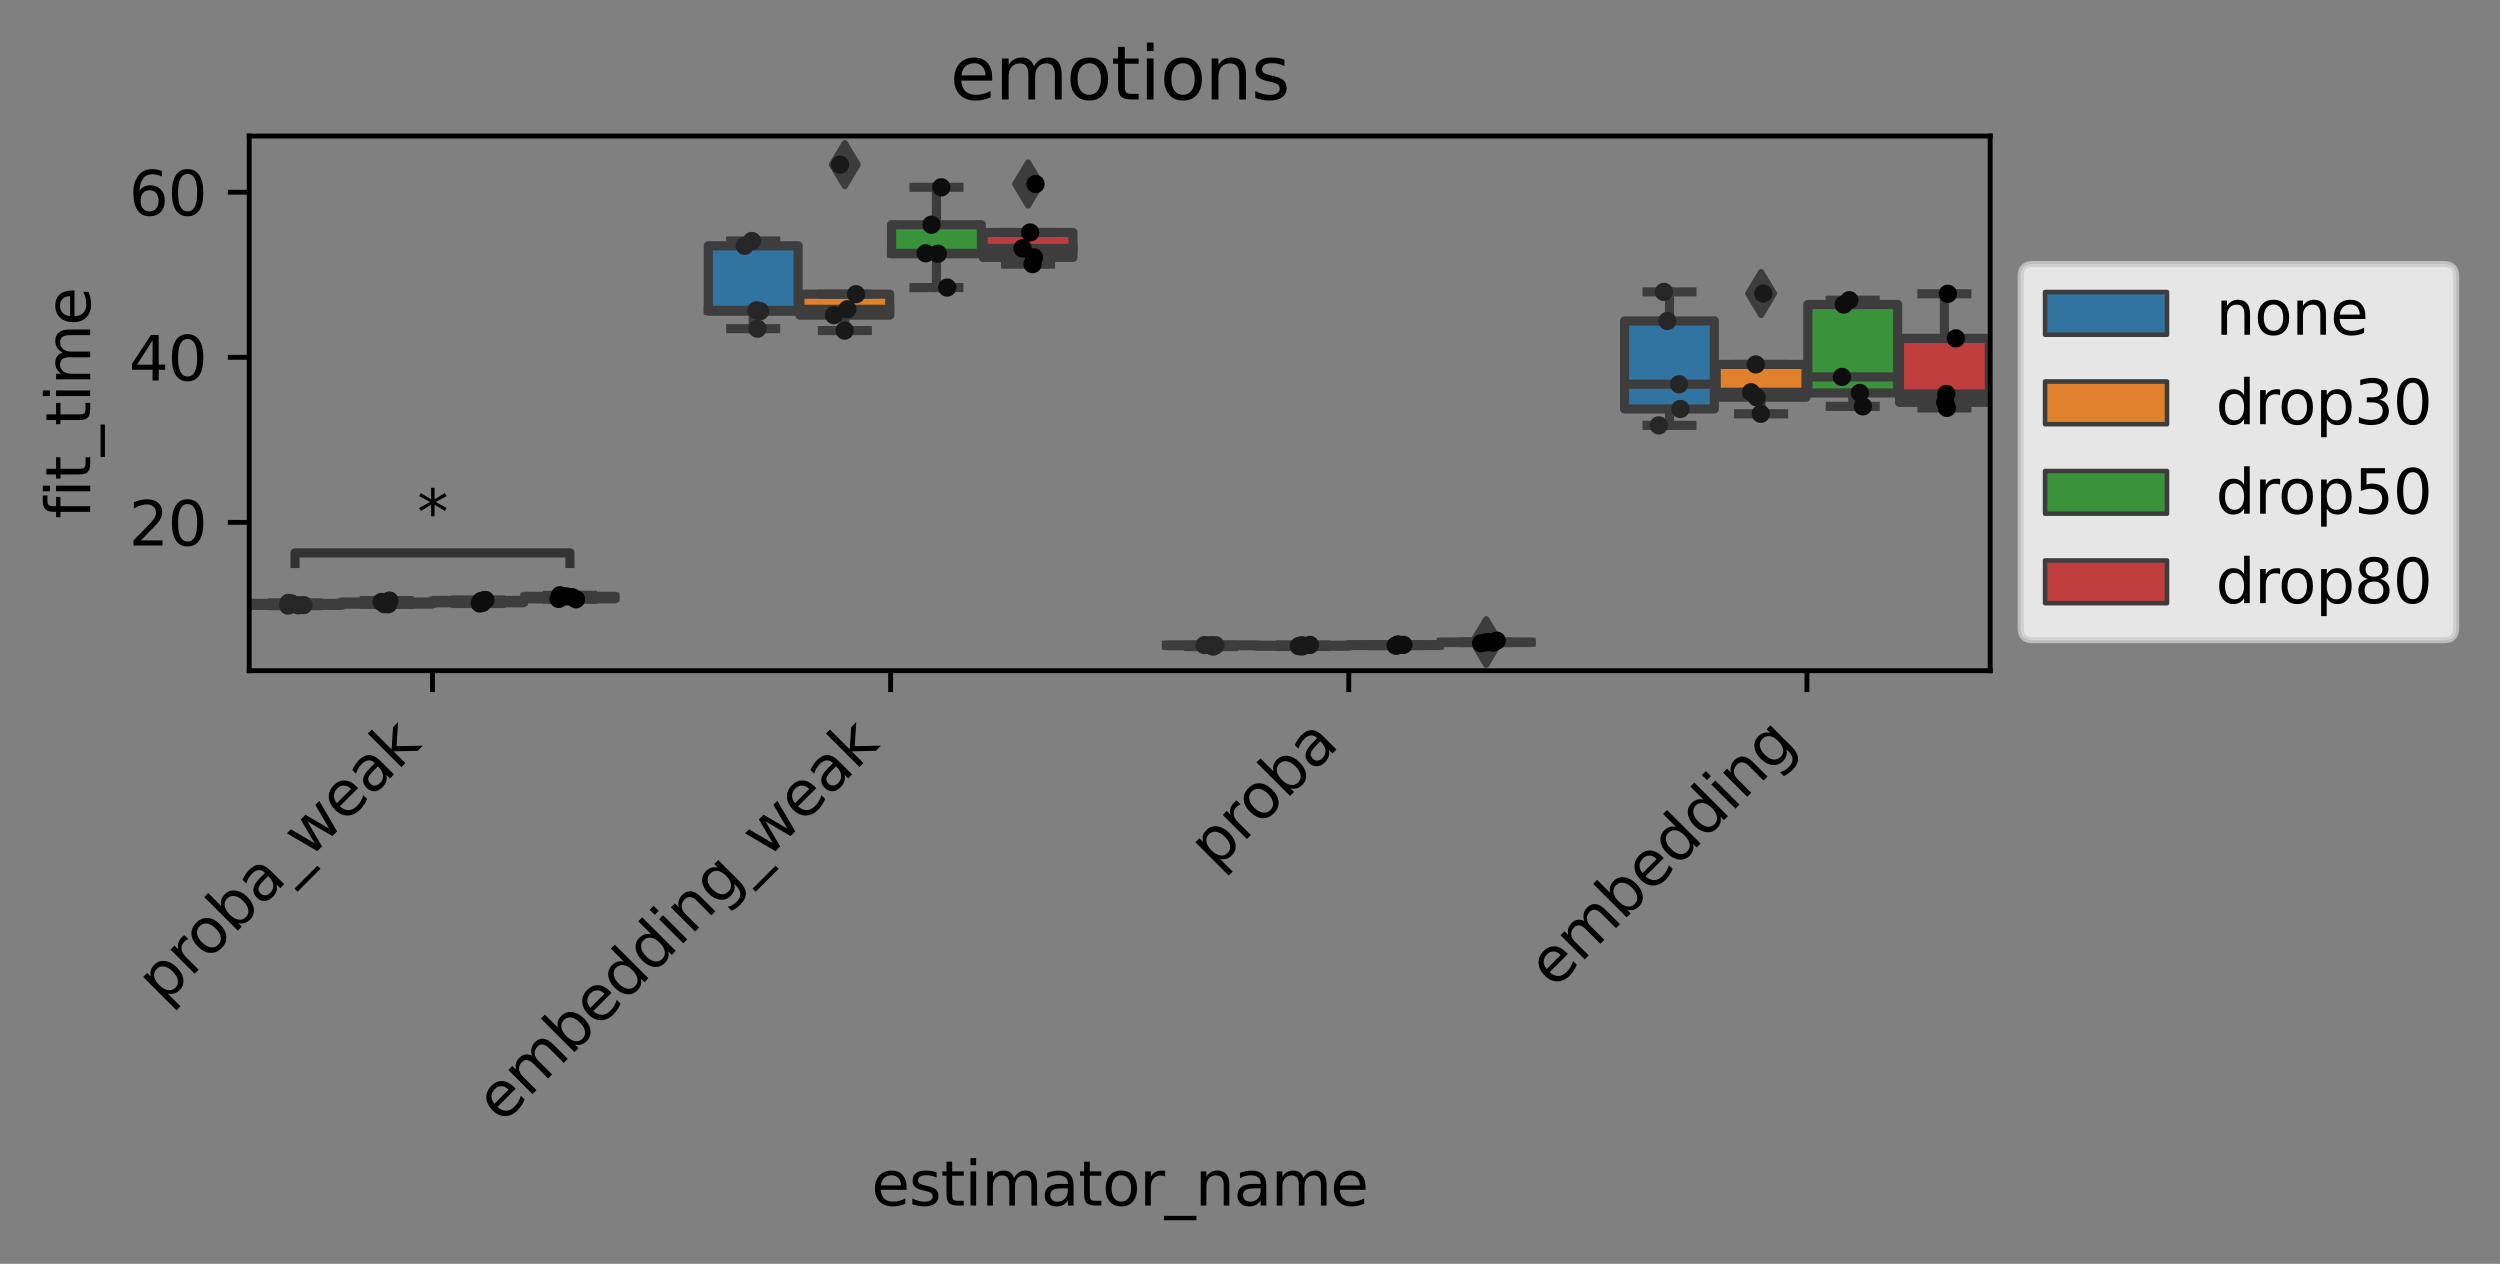 <?xml version="1.0" encoding="utf-8" standalone="no"?>
<!DOCTYPE svg PUBLIC "-//W3C//DTD SVG 1.1//EN"
  "http://www.w3.org/Graphics/SVG/1.1/DTD/svg11.dtd">
<svg xmlns:xlink="http://www.w3.org/1999/xlink" width="410.087pt" height="207.303pt" viewBox="0 0 410.087 207.303" xmlns="http://www.w3.org/2000/svg" version="1.1">
 <rect x="0" y="0" width="410.087" height="207.303" fill="#808080" stroke="none"/>
 <defs>
  <style type="text/css">*{stroke-linejoin: round; stroke-linecap: butt}</style>
 </defs>
 <g id="figure_1">
  <g id="patch_1">
   <path d="M 0 207.303 
L 410.087 207.303 
L 410.087 0 
L 0 0 
L 0 207.303 
z
" style="fill: none"/>
  </g>
  <g id="axes_1">
   <g id="patch_2">
    <path d="M 40.881 110.018 
L 326.46 110.018 
L 326.46 22.318 
L 40.881 22.318 
L 40.881 110.018 
z
" style="fill: none"/>
   </g>
   <g id="patch_3">
    <path d="M 41.032 99.288 
L 55.761 99.288 
L 55.761 98.978 
L 41.032 98.978 
L 41.032 99.288 
z
" clip-path="url(#p6594fee4d3)" style="fill: #3274a1; stroke: #3d3d3d; stroke-width: 1.5; stroke-linejoin: miter"/>
   </g>
   <g id="patch_4">
    <path d="M 56.062 99.106 
L 70.792 99.106 
L 70.792 98.742 
L 56.062 98.742 
L 56.062 99.106 
z
" clip-path="url(#p6594fee4d3)" style="fill: #e1812c; stroke: #3d3d3d; stroke-width: 1.5; stroke-linejoin: miter"/>
   </g>
   <g id="patch_5">
    <path d="M 71.092 98.885 
L 85.822 98.885 
L 85.822 98.498 
L 71.092 98.498 
L 71.092 98.885 
z
" clip-path="url(#p6594fee4d3)" style="fill: #3a923a; stroke: #3d3d3d; stroke-width: 1.5; stroke-linejoin: miter"/>
   </g>
   <g id="patch_6">
    <path d="M 86.123 98.241 
L 100.853 98.241 
L 100.853 97.82 
L 86.123 97.82 
L 86.123 98.241 
z
" clip-path="url(#p6594fee4d3)" style="fill: #c03d3e; stroke: #3d3d3d; stroke-width: 1.5; stroke-linejoin: miter"/>
   </g>
   <g id="patch_7">
    <path d="M 116.184 51.048 
L 130.914 51.048 
L 130.914 40.317 
L 116.184 40.317 
L 116.184 51.048 
z
" clip-path="url(#p6594fee4d3)" style="fill: #3274a1; stroke: #3d3d3d; stroke-width: 1.5; stroke-linejoin: miter"/>
   </g>
   <g id="patch_8">
    <path d="M 131.214 51.699 
L 145.944 51.699 
L 145.944 48.257 
L 131.214 48.257 
L 131.214 51.699 
z
" clip-path="url(#p6594fee4d3)" style="fill: #e1812c; stroke: #3d3d3d; stroke-width: 1.5; stroke-linejoin: miter"/>
   </g>
   <g id="patch_9">
    <path d="M 146.245 41.621 
L 160.975 41.621 
L 160.975 36.859 
L 146.245 36.859 
L 146.245 41.621 
z
" clip-path="url(#p6594fee4d3)" style="fill: #3a923a; stroke: #3d3d3d; stroke-width: 1.5; stroke-linejoin: miter"/>
   </g>
   <g id="patch_10">
    <path d="M 161.275 42.223 
L 176.005 42.223 
L 176.005 38.138 
L 161.275 38.138 
L 161.275 42.223 
z
" clip-path="url(#p6594fee4d3)" style="fill: #c03d3e; stroke: #3d3d3d; stroke-width: 1.5; stroke-linejoin: miter"/>
   </g>
   <g id="patch_11">
    <path d="M 191.336 105.921 
L 206.066 105.921 
L 206.066 105.824 
L 191.336 105.824 
L 191.336 105.921 
z
" clip-path="url(#p6594fee4d3)" style="fill: #3274a1; stroke: #3d3d3d; stroke-width: 1.5; stroke-linejoin: miter"/>
   </g>
   <g id="patch_12">
    <path d="M 206.367 105.987 
L 221.096 105.987 
L 221.096 105.843 
L 206.367 105.843 
L 206.367 105.987 
z
" clip-path="url(#p6594fee4d3)" style="fill: #e1812c; stroke: #3d3d3d; stroke-width: 1.5; stroke-linejoin: miter"/>
   </g>
   <g id="patch_13">
    <path d="M 221.397 105.893 
L 236.127 105.893 
L 236.127 105.755 
L 221.397 105.755 
L 221.397 105.893 
z
" clip-path="url(#p6594fee4d3)" style="fill: #3a923a; stroke: #3d3d3d; stroke-width: 1.5; stroke-linejoin: miter"/>
   </g>
   <g id="patch_14">
    <path d="M 236.428 105.402 
L 251.157 105.402 
L 251.157 105.337 
L 236.428 105.337 
L 236.428 105.402 
z
" clip-path="url(#p6594fee4d3)" style="fill: #c03d3e; stroke: #3d3d3d; stroke-width: 1.5; stroke-linejoin: miter"/>
   </g>
   <g id="patch_15">
    <path d="M 266.488 67.084 
L 281.218 67.084 
L 281.218 52.645 
L 266.488 52.645 
L 266.488 67.084 
z
" clip-path="url(#p6594fee4d3)" style="fill: #3274a1; stroke: #3d3d3d; stroke-width: 1.5; stroke-linejoin: miter"/>
   </g>
   <g id="patch_16">
    <path d="M 281.519 65.162 
L 296.249 65.162 
L 296.249 59.783 
L 281.519 59.783 
L 281.519 65.162 
z
" clip-path="url(#p6594fee4d3)" style="fill: #e1812c; stroke: #3d3d3d; stroke-width: 1.5; stroke-linejoin: miter"/>
   </g>
   <g id="patch_17">
    <path d="M 296.549 64.459 
L 311.279 64.459 
L 311.279 49.954 
L 296.549 49.954 
L 296.549 64.459 
z
" clip-path="url(#p6594fee4d3)" style="fill: #3a923a; stroke: #3d3d3d; stroke-width: 1.5; stroke-linejoin: miter"/>
   </g>
   <g id="patch_18">
    <path d="M 311.58 66.007 
L 326.31 66.007 
L 326.31 55.5 
L 311.58 55.5 
L 311.58 66.007 
z
" clip-path="url(#p6594fee4d3)" style="fill: #c03d3e; stroke: #3d3d3d; stroke-width: 1.5; stroke-linejoin: miter"/>
   </g>
   <g id="patch_19">
    <path d="M 70.942 112.769 
L 70.942 112.769 
L 70.942 112.769 
L 70.942 112.769 
z
" clip-path="url(#p6594fee4d3)" style="fill: #3274a1; stroke: #3d3d3d; stroke-width: 0.75; stroke-linejoin: miter"/>
   </g>
   <g id="patch_20">
    <path d="M 70.942 112.769 
L 70.942 112.769 
L 70.942 112.769 
L 70.942 112.769 
z
" clip-path="url(#p6594fee4d3)" style="fill: #e1812c; stroke: #3d3d3d; stroke-width: 0.75; stroke-linejoin: miter"/>
   </g>
   <g id="patch_21">
    <path d="M 70.942 112.769 
L 70.942 112.769 
L 70.942 112.769 
L 70.942 112.769 
z
" clip-path="url(#p6594fee4d3)" style="fill: #3a923a; stroke: #3d3d3d; stroke-width: 0.75; stroke-linejoin: miter"/>
   </g>
   <g id="patch_22">
    <path d="M 70.942 112.769 
L 70.942 112.769 
L 70.942 112.769 
L 70.942 112.769 
z
" clip-path="url(#p6594fee4d3)" style="fill: #c03d3e; stroke: #3d3d3d; stroke-width: 0.75; stroke-linejoin: miter"/>
   </g>
   <g id="matplotlib.axis_1">
    <g id="xtick_1">
     <g id="line2d_1">
      <defs>
       <path id="m557c257db5" d="M 0 0 
L 0 3.5 
" style="stroke: #000000; stroke-width: 0.8"/>
      </defs>
      <g>
       <use xlink:href="#m557c257db5" x="70.942" y="110.018" style="stroke: #000000; stroke-width: 0.8"/>
      </g>
     </g>
     <g id="text_1">
      <!-- proba_weak -->
      <g transform="translate(26.792 164.874) rotate(-45) scale(0.1 -0.1)">
       <defs>
        <path id="DejaVuSans-70" d="M 1159 525 
L 1159 -1331 
L 581 -1331 
L 581 3500 
L 1159 3500 
L 1159 2969 
Q 1341 3281 1617 3432 
Q 1894 3584 2278 3584 
Q 2916 3584 3314 3078 
Q 3713 2572 3713 1747 
Q 3713 922 3314 415 
Q 2916 -91 2278 -91 
Q 1894 -91 1617 61 
Q 1341 213 1159 525 
z
M 3116 1747 
Q 3116 2381 2855 2742 
Q 2594 3103 2138 3103 
Q 1681 3103 1420 2742 
Q 1159 2381 1159 1747 
Q 1159 1113 1420 752 
Q 1681 391 2138 391 
Q 2594 391 2855 752 
Q 3116 1113 3116 1747 
z
" transform="scale(0.016)"/>
        <path id="DejaVuSans-72" d="M 2631 2963 
Q 2534 3019 2420 3045 
Q 2306 3072 2169 3072 
Q 1681 3072 1420 2755 
Q 1159 2438 1159 1844 
L 1159 0 
L 581 0 
L 581 3500 
L 1159 3500 
L 1159 2956 
Q 1341 3275 1631 3429 
Q 1922 3584 2338 3584 
Q 2397 3584 2469 3576 
Q 2541 3569 2628 3553 
L 2631 2963 
z
" transform="scale(0.016)"/>
        <path id="DejaVuSans-6f" d="M 1959 3097 
Q 1497 3097 1228 2736 
Q 959 2375 959 1747 
Q 959 1119 1226 758 
Q 1494 397 1959 397 
Q 2419 397 2687 759 
Q 2956 1122 2956 1747 
Q 2956 2369 2687 2733 
Q 2419 3097 1959 3097 
z
M 1959 3584 
Q 2709 3584 3137 3096 
Q 3566 2609 3566 1747 
Q 3566 888 3137 398 
Q 2709 -91 1959 -91 
Q 1206 -91 779 398 
Q 353 888 353 1747 
Q 353 2609 779 3096 
Q 1206 3584 1959 3584 
z
" transform="scale(0.016)"/>
        <path id="DejaVuSans-62" d="M 3116 1747 
Q 3116 2381 2855 2742 
Q 2594 3103 2138 3103 
Q 1681 3103 1420 2742 
Q 1159 2381 1159 1747 
Q 1159 1113 1420 752 
Q 1681 391 2138 391 
Q 2594 391 2855 752 
Q 3116 1113 3116 1747 
z
M 1159 2969 
Q 1341 3281 1617 3432 
Q 1894 3584 2278 3584 
Q 2916 3584 3314 3078 
Q 3713 2572 3713 1747 
Q 3713 922 3314 415 
Q 2916 -91 2278 -91 
Q 1894 -91 1617 61 
Q 1341 213 1159 525 
L 1159 0 
L 581 0 
L 581 4863 
L 1159 4863 
L 1159 2969 
z
" transform="scale(0.016)"/>
        <path id="DejaVuSans-61" d="M 2194 1759 
Q 1497 1759 1228 1600 
Q 959 1441 959 1056 
Q 959 750 1161 570 
Q 1363 391 1709 391 
Q 2188 391 2477 730 
Q 2766 1069 2766 1631 
L 2766 1759 
L 2194 1759 
z
M 3341 1997 
L 3341 0 
L 2766 0 
L 2766 531 
Q 2569 213 2275 61 
Q 1981 -91 1556 -91 
Q 1019 -91 701 211 
Q 384 513 384 1019 
Q 384 1609 779 1909 
Q 1175 2209 1959 2209 
L 2766 2209 
L 2766 2266 
Q 2766 2663 2505 2880 
Q 2244 3097 1772 3097 
Q 1472 3097 1187 3025 
Q 903 2953 641 2809 
L 641 3341 
Q 956 3463 1253 3523 
Q 1550 3584 1831 3584 
Q 2591 3584 2966 3190 
Q 3341 2797 3341 1997 
z
" transform="scale(0.016)"/>
        <path id="DejaVuSans-5f" d="M 3263 -1063 
L 3263 -1509 
L -63 -1509 
L -63 -1063 
L 3263 -1063 
z
" transform="scale(0.016)"/>
        <path id="DejaVuSans-77" d="M 269 3500 
L 844 3500 
L 1563 769 
L 2278 3500 
L 2956 3500 
L 3675 769 
L 4391 3500 
L 4966 3500 
L 4050 0 
L 3372 0 
L 2619 2869 
L 1863 0 
L 1184 0 
L 269 3500 
z
" transform="scale(0.016)"/>
        <path id="DejaVuSans-65" d="M 3597 1894 
L 3597 1613 
L 953 1613 
Q 991 1019 1311 708 
Q 1631 397 2203 397 
Q 2534 397 2845 478 
Q 3156 559 3463 722 
L 3463 178 
Q 3153 47 2828 -22 
Q 2503 -91 2169 -91 
Q 1331 -91 842 396 
Q 353 884 353 1716 
Q 353 2575 817 3079 
Q 1281 3584 2069 3584 
Q 2775 3584 3186 3129 
Q 3597 2675 3597 1894 
z
M 3022 2063 
Q 3016 2534 2758 2815 
Q 2500 3097 2075 3097 
Q 1594 3097 1305 2825 
Q 1016 2553 972 2059 
L 3022 2063 
z
" transform="scale(0.016)"/>
        <path id="DejaVuSans-6b" d="M 581 4863 
L 1159 4863 
L 1159 1991 
L 2875 3500 
L 3609 3500 
L 1753 1863 
L 3688 0 
L 2938 0 
L 1159 1709 
L 1159 0 
L 581 0 
L 581 4863 
z
" transform="scale(0.016)"/>
       </defs>
       <use xlink:href="#DejaVuSans-70"/>
       <use xlink:href="#DejaVuSans-72" x="63.477"/>
       <use xlink:href="#DejaVuSans-6f" x="102.34"/>
       <use xlink:href="#DejaVuSans-62" x="163.521"/>
       <use xlink:href="#DejaVuSans-61" x="226.998"/>
       <use xlink:href="#DejaVuSans-5f" x="288.277"/>
       <use xlink:href="#DejaVuSans-77" x="338.277"/>
       <use xlink:href="#DejaVuSans-65" x="420.064"/>
       <use xlink:href="#DejaVuSans-61" x="481.588"/>
       <use xlink:href="#DejaVuSans-6b" x="542.867"/>
      </g>
     </g>
    </g>
    <g id="xtick_2">
     <g id="line2d_2">
      <g>
       <use xlink:href="#m557c257db5" x="146.094" y="110.018" style="stroke: #000000; stroke-width: 0.8"/>
      </g>
     </g>
     <g id="text_2">
      <!-- embedding_weak -->
      <g transform="translate(82.339 184.479) rotate(-45) scale(0.1 -0.1)">
       <defs>
        <path id="DejaVuSans-6d" d="M 3328 2828 
Q 3544 3216 3844 3400 
Q 4144 3584 4550 3584 
Q 5097 3584 5394 3201 
Q 5691 2819 5691 2113 
L 5691 0 
L 5113 0 
L 5113 2094 
Q 5113 2597 4934 2840 
Q 4756 3084 4391 3084 
Q 3944 3084 3684 2787 
Q 3425 2491 3425 1978 
L 3425 0 
L 2847 0 
L 2847 2094 
Q 2847 2600 2669 2842 
Q 2491 3084 2119 3084 
Q 1678 3084 1418 2786 
Q 1159 2488 1159 1978 
L 1159 0 
L 581 0 
L 581 3500 
L 1159 3500 
L 1159 2956 
Q 1356 3278 1631 3431 
Q 1906 3584 2284 3584 
Q 2666 3584 2933 3390 
Q 3200 3197 3328 2828 
z
" transform="scale(0.016)"/>
        <path id="DejaVuSans-64" d="M 2906 2969 
L 2906 4863 
L 3481 4863 
L 3481 0 
L 2906 0 
L 2906 525 
Q 2725 213 2448 61 
Q 2172 -91 1784 -91 
Q 1150 -91 751 415 
Q 353 922 353 1747 
Q 353 2572 751 3078 
Q 1150 3584 1784 3584 
Q 2172 3584 2448 3432 
Q 2725 3281 2906 2969 
z
M 947 1747 
Q 947 1113 1208 752 
Q 1469 391 1925 391 
Q 2381 391 2643 752 
Q 2906 1113 2906 1747 
Q 2906 2381 2643 2742 
Q 2381 3103 1925 3103 
Q 1469 3103 1208 2742 
Q 947 2381 947 1747 
z
" transform="scale(0.016)"/>
        <path id="DejaVuSans-69" d="M 603 3500 
L 1178 3500 
L 1178 0 
L 603 0 
L 603 3500 
z
M 603 4863 
L 1178 4863 
L 1178 4134 
L 603 4134 
L 603 4863 
z
" transform="scale(0.016)"/>
        <path id="DejaVuSans-6e" d="M 3513 2113 
L 3513 0 
L 2938 0 
L 2938 2094 
Q 2938 2591 2744 2837 
Q 2550 3084 2163 3084 
Q 1697 3084 1428 2787 
Q 1159 2491 1159 1978 
L 1159 0 
L 581 0 
L 581 3500 
L 1159 3500 
L 1159 2956 
Q 1366 3272 1645 3428 
Q 1925 3584 2291 3584 
Q 2894 3584 3203 3211 
Q 3513 2838 3513 2113 
z
" transform="scale(0.016)"/>
        <path id="DejaVuSans-67" d="M 2906 1791 
Q 2906 2416 2648 2759 
Q 2391 3103 1925 3103 
Q 1463 3103 1205 2759 
Q 947 2416 947 1791 
Q 947 1169 1205 825 
Q 1463 481 1925 481 
Q 2391 481 2648 825 
Q 2906 1169 2906 1791 
z
M 3481 434 
Q 3481 -459 3084 -895 
Q 2688 -1331 1869 -1331 
Q 1566 -1331 1297 -1286 
Q 1028 -1241 775 -1147 
L 775 -588 
Q 1028 -725 1275 -790 
Q 1522 -856 1778 -856 
Q 2344 -856 2625 -561 
Q 2906 -266 2906 331 
L 2906 616 
Q 2728 306 2450 153 
Q 2172 0 1784 0 
Q 1141 0 747 490 
Q 353 981 353 1791 
Q 353 2603 747 3093 
Q 1141 3584 1784 3584 
Q 2172 3584 2450 3431 
Q 2728 3278 2906 2969 
L 2906 3500 
L 3481 3500 
L 3481 434 
z
" transform="scale(0.016)"/>
       </defs>
       <use xlink:href="#DejaVuSans-65"/>
       <use xlink:href="#DejaVuSans-6d" x="61.523"/>
       <use xlink:href="#DejaVuSans-62" x="158.936"/>
       <use xlink:href="#DejaVuSans-65" x="222.412"/>
       <use xlink:href="#DejaVuSans-64" x="283.936"/>
       <use xlink:href="#DejaVuSans-64" x="347.412"/>
       <use xlink:href="#DejaVuSans-69" x="410.889"/>
       <use xlink:href="#DejaVuSans-6e" x="438.672"/>
       <use xlink:href="#DejaVuSans-67" x="502.051"/>
       <use xlink:href="#DejaVuSans-5f" x="565.527"/>
       <use xlink:href="#DejaVuSans-77" x="615.527"/>
       <use xlink:href="#DejaVuSans-65" x="697.314"/>
       <use xlink:href="#DejaVuSans-61" x="758.838"/>
       <use xlink:href="#DejaVuSans-6b" x="820.117"/>
      </g>
     </g>
    </g>
    <g id="xtick_3">
     <g id="line2d_3">
      <g>
       <use xlink:href="#m557c257db5" x="221.247" y="110.018" style="stroke: #000000; stroke-width: 0.8"/>
      </g>
     </g>
     <g id="text_3">
      <!-- proba -->
      <g transform="translate(199.391 142.777) rotate(-45) scale(0.1 -0.1)">
       <use xlink:href="#DejaVuSans-70"/>
       <use xlink:href="#DejaVuSans-72" x="63.477"/>
       <use xlink:href="#DejaVuSans-6f" x="102.34"/>
       <use xlink:href="#DejaVuSans-62" x="163.521"/>
       <use xlink:href="#DejaVuSans-61" x="226.998"/>
      </g>
     </g>
    </g>
    <g id="xtick_4">
     <g id="line2d_4">
      <g>
       <use xlink:href="#m557c257db5" x="296.399" y="110.018" style="stroke: #000000; stroke-width: 0.8"/>
      </g>
     </g>
     <g id="text_4">
      <!-- embedding -->
      <g transform="translate(254.937 162.382) rotate(-45) scale(0.1 -0.1)">
       <use xlink:href="#DejaVuSans-65"/>
       <use xlink:href="#DejaVuSans-6d" x="61.523"/>
       <use xlink:href="#DejaVuSans-62" x="158.936"/>
       <use xlink:href="#DejaVuSans-65" x="222.412"/>
       <use xlink:href="#DejaVuSans-64" x="283.936"/>
       <use xlink:href="#DejaVuSans-64" x="347.412"/>
       <use xlink:href="#DejaVuSans-69" x="410.889"/>
       <use xlink:href="#DejaVuSans-6e" x="438.672"/>
       <use xlink:href="#DejaVuSans-67" x="502.051"/>
      </g>
     </g>
    </g>
    <g id="text_5">
     <!-- estimator_name -->
     <g transform="translate(142.951 197.745) scale(0.1 -0.1)">
      <defs>
       <path id="DejaVuSans-73" d="M 2834 3397 
L 2834 2853 
Q 2591 2978 2328 3040 
Q 2066 3103 1784 3103 
Q 1356 3103 1142 2972 
Q 928 2841 928 2578 
Q 928 2378 1081 2264 
Q 1234 2150 1697 2047 
L 1894 2003 
Q 2506 1872 2764 1633 
Q 3022 1394 3022 966 
Q 3022 478 2636 193 
Q 2250 -91 1575 -91 
Q 1294 -91 989 -36 
Q 684 19 347 128 
L 347 722 
Q 666 556 975 473 
Q 1284 391 1588 391 
Q 1994 391 2212 530 
Q 2431 669 2431 922 
Q 2431 1156 2273 1281 
Q 2116 1406 1581 1522 
L 1381 1569 
Q 847 1681 609 1914 
Q 372 2147 372 2553 
Q 372 3047 722 3315 
Q 1072 3584 1716 3584 
Q 2034 3584 2315 3537 
Q 2597 3491 2834 3397 
z
" transform="scale(0.016)"/>
       <path id="DejaVuSans-74" d="M 1172 4494 
L 1172 3500 
L 2356 3500 
L 2356 3053 
L 1172 3053 
L 1172 1153 
Q 1172 725 1289 603 
Q 1406 481 1766 481 
L 2356 481 
L 2356 0 
L 1766 0 
Q 1100 0 847 248 
Q 594 497 594 1153 
L 594 3053 
L 172 3053 
L 172 3500 
L 594 3500 
L 594 4494 
L 1172 4494 
z
" transform="scale(0.016)"/>
      </defs>
      <use xlink:href="#DejaVuSans-65"/>
      <use xlink:href="#DejaVuSans-73" x="61.523"/>
      <use xlink:href="#DejaVuSans-74" x="113.623"/>
      <use xlink:href="#DejaVuSans-69" x="152.832"/>
      <use xlink:href="#DejaVuSans-6d" x="180.615"/>
      <use xlink:href="#DejaVuSans-61" x="278.027"/>
      <use xlink:href="#DejaVuSans-74" x="339.307"/>
      <use xlink:href="#DejaVuSans-6f" x="378.516"/>
      <use xlink:href="#DejaVuSans-72" x="439.697"/>
      <use xlink:href="#DejaVuSans-5f" x="480.811"/>
      <use xlink:href="#DejaVuSans-6e" x="530.811"/>
      <use xlink:href="#DejaVuSans-61" x="594.189"/>
      <use xlink:href="#DejaVuSans-6d" x="655.469"/>
      <use xlink:href="#DejaVuSans-65" x="752.881"/>
     </g>
    </g>
   </g>
   <g id="matplotlib.axis_2">
    <g id="ytick_1">
     <g id="line2d_5">
      <defs>
       <path id="meae18507ad" d="M 0 0 
L -3.5 0 
" style="stroke: #000000; stroke-width: 0.8"/>
      </defs>
      <g>
       <use xlink:href="#meae18507ad" x="40.881" y="85.691" style="stroke: #000000; stroke-width: 0.8"/>
      </g>
     </g>
     <g id="text_6">
      <!-- 20 -->
      <g transform="translate(21.156 89.491) scale(0.1 -0.1)">
       <defs>
        <path id="DejaVuSans-32" d="M 1228 531 
L 3431 531 
L 3431 0 
L 469 0 
L 469 531 
Q 828 903 1448 1529 
Q 2069 2156 2228 2338 
Q 2531 2678 2651 2914 
Q 2772 3150 2772 3378 
Q 2772 3750 2511 3984 
Q 2250 4219 1831 4219 
Q 1534 4219 1204 4116 
Q 875 4013 500 3803 
L 500 4441 
Q 881 4594 1212 4672 
Q 1544 4750 1819 4750 
Q 2544 4750 2975 4387 
Q 3406 4025 3406 3419 
Q 3406 3131 3298 2873 
Q 3191 2616 2906 2266 
Q 2828 2175 2409 1742 
Q 1991 1309 1228 531 
z
" transform="scale(0.016)"/>
        <path id="DejaVuSans-30" d="M 2034 4250 
Q 1547 4250 1301 3770 
Q 1056 3291 1056 2328 
Q 1056 1369 1301 889 
Q 1547 409 2034 409 
Q 2525 409 2770 889 
Q 3016 1369 3016 2328 
Q 3016 3291 2770 3770 
Q 2525 4250 2034 4250 
z
M 2034 4750 
Q 2819 4750 3233 4129 
Q 3647 3509 3647 2328 
Q 3647 1150 3233 529 
Q 2819 -91 2034 -91 
Q 1250 -91 836 529 
Q 422 1150 422 2328 
Q 422 3509 836 4129 
Q 1250 4750 2034 4750 
z
" transform="scale(0.016)"/>
       </defs>
       <use xlink:href="#DejaVuSans-32"/>
       <use xlink:href="#DejaVuSans-30" x="63.623"/>
      </g>
     </g>
    </g>
    <g id="ytick_2">
     <g id="line2d_6">
      <g>
       <use xlink:href="#meae18507ad" x="40.881" y="58.614" style="stroke: #000000; stroke-width: 0.8"/>
      </g>
     </g>
     <g id="text_7">
      <!-- 40 -->
      <g transform="translate(21.156 62.413) scale(0.1 -0.1)">
       <defs>
        <path id="DejaVuSans-34" d="M 2419 4116 
L 825 1625 
L 2419 1625 
L 2419 4116 
z
M 2253 4666 
L 3047 4666 
L 3047 1625 
L 3713 1625 
L 3713 1100 
L 3047 1100 
L 3047 0 
L 2419 0 
L 2419 1100 
L 313 1100 
L 313 1709 
L 2253 4666 
z
" transform="scale(0.016)"/>
       </defs>
       <use xlink:href="#DejaVuSans-34"/>
       <use xlink:href="#DejaVuSans-30" x="63.623"/>
      </g>
     </g>
    </g>
    <g id="ytick_3">
     <g id="line2d_7">
      <g>
       <use xlink:href="#meae18507ad" x="40.881" y="31.536" style="stroke: #000000; stroke-width: 0.8"/>
      </g>
     </g>
     <g id="text_8">
      <!-- 60 -->
      <g transform="translate(21.156 35.335) scale(0.1 -0.1)">
       <defs>
        <path id="DejaVuSans-36" d="M 2113 2584 
Q 1688 2584 1439 2293 
Q 1191 2003 1191 1497 
Q 1191 994 1439 701 
Q 1688 409 2113 409 
Q 2538 409 2786 701 
Q 3034 994 3034 1497 
Q 3034 2003 2786 2293 
Q 2538 2584 2113 2584 
z
M 3366 4563 
L 3366 3988 
Q 3128 4100 2886 4159 
Q 2644 4219 2406 4219 
Q 1781 4219 1451 3797 
Q 1122 3375 1075 2522 
Q 1259 2794 1537 2939 
Q 1816 3084 2150 3084 
Q 2853 3084 3261 2657 
Q 3669 2231 3669 1497 
Q 3669 778 3244 343 
Q 2819 -91 2113 -91 
Q 1303 -91 875 529 
Q 447 1150 447 2328 
Q 447 3434 972 4092 
Q 1497 4750 2381 4750 
Q 2619 4750 2861 4703 
Q 3103 4656 3366 4563 
z
" transform="scale(0.016)"/>
       </defs>
       <use xlink:href="#DejaVuSans-36"/>
       <use xlink:href="#DejaVuSans-30" x="63.623"/>
      </g>
     </g>
    </g>
    <g id="text_9">
     <!-- fit_time -->
     <g transform="translate(14.798 85.074) rotate(-90) scale(0.1 -0.1)">
      <defs>
       <path id="DejaVuSans-66" d="M 2375 4863 
L 2375 4384 
L 1825 4384 
Q 1516 4384 1395 4259 
Q 1275 4134 1275 3809 
L 1275 3500 
L 2222 3500 
L 2222 3053 
L 1275 3053 
L 1275 0 
L 697 0 
L 697 3053 
L 147 3053 
L 147 3500 
L 697 3500 
L 697 3744 
Q 697 4328 969 4595 
Q 1241 4863 1831 4863 
L 2375 4863 
z
" transform="scale(0.016)"/>
      </defs>
      <use xlink:href="#DejaVuSans-66"/>
      <use xlink:href="#DejaVuSans-69" x="35.205"/>
      <use xlink:href="#DejaVuSans-74" x="62.988"/>
      <use xlink:href="#DejaVuSans-5f" x="102.197"/>
      <use xlink:href="#DejaVuSans-74" x="152.197"/>
      <use xlink:href="#DejaVuSans-69" x="191.406"/>
      <use xlink:href="#DejaVuSans-6d" x="219.189"/>
      <use xlink:href="#DejaVuSans-65" x="316.602"/>
     </g>
    </g>
   </g>
   <g id="line2d_8">
    <path d="M 48.396 99.288 
L 48.396 99.341 
" clip-path="url(#p6594fee4d3)" style="fill: none; stroke: #3d3d3d; stroke-width: 1.5; stroke-linecap: square"/>
   </g>
   <g id="line2d_9">
    <path d="M 48.396 98.978 
L 48.396 98.899 
" clip-path="url(#p6594fee4d3)" style="fill: none; stroke: #3d3d3d; stroke-width: 1.5; stroke-linecap: square"/>
   </g>
   <g id="line2d_10">
    <path d="M 44.714 99.341 
L 52.079 99.341 
" clip-path="url(#p6594fee4d3)" style="fill: none; stroke: #3d3d3d; stroke-width: 1.5; stroke-linecap: square"/>
   </g>
   <g id="line2d_11">
    <path d="M 44.714 98.899 
L 52.079 98.899 
" clip-path="url(#p6594fee4d3)" style="fill: none; stroke: #3d3d3d; stroke-width: 1.5; stroke-linecap: square"/>
   </g>
   <g id="line2d_12"/>
   <g id="line2d_13">
    <path d="M 63.427 99.106 
L 63.427 99.13 
" clip-path="url(#p6594fee4d3)" style="fill: none; stroke: #3d3d3d; stroke-width: 1.5; stroke-linecap: square"/>
   </g>
   <g id="line2d_14">
    <path d="M 63.427 98.742 
L 63.427 98.515 
" clip-path="url(#p6594fee4d3)" style="fill: none; stroke: #3d3d3d; stroke-width: 1.5; stroke-linecap: square"/>
   </g>
   <g id="line2d_15">
    <path d="M 59.744 99.13 
L 67.109 99.13 
" clip-path="url(#p6594fee4d3)" style="fill: none; stroke: #3d3d3d; stroke-width: 1.5; stroke-linecap: square"/>
   </g>
   <g id="line2d_16">
    <path d="M 59.744 98.515 
L 67.109 98.515 
" clip-path="url(#p6594fee4d3)" style="fill: none; stroke: #3d3d3d; stroke-width: 1.5; stroke-linecap: square"/>
   </g>
   <g id="line2d_17"/>
   <g id="line2d_18">
    <path d="M 78.457 98.885 
L 78.457 98.991 
" clip-path="url(#p6594fee4d3)" style="fill: none; stroke: #3d3d3d; stroke-width: 1.5; stroke-linecap: square"/>
   </g>
   <g id="line2d_19">
    <path d="M 78.457 98.498 
L 78.457 98.419 
" clip-path="url(#p6594fee4d3)" style="fill: none; stroke: #3d3d3d; stroke-width: 1.5; stroke-linecap: square"/>
   </g>
   <g id="line2d_20">
    <path d="M 74.775 98.991 
L 82.14 98.991 
" clip-path="url(#p6594fee4d3)" style="fill: none; stroke: #3d3d3d; stroke-width: 1.5; stroke-linecap: square"/>
   </g>
   <g id="line2d_21">
    <path d="M 74.775 98.419 
L 82.14 98.419 
" clip-path="url(#p6594fee4d3)" style="fill: none; stroke: #3d3d3d; stroke-width: 1.5; stroke-linecap: square"/>
   </g>
   <g id="line2d_22"/>
   <g id="line2d_23">
    <path d="M 93.488 98.241 
L 93.488 98.296 
" clip-path="url(#p6594fee4d3)" style="fill: none; stroke: #3d3d3d; stroke-width: 1.5; stroke-linecap: square"/>
   </g>
   <g id="line2d_24">
    <path d="M 93.488 97.82 
L 93.488 97.649 
" clip-path="url(#p6594fee4d3)" style="fill: none; stroke: #3d3d3d; stroke-width: 1.5; stroke-linecap: square"/>
   </g>
   <g id="line2d_25">
    <path d="M 89.805 98.296 
L 97.17 98.296 
" clip-path="url(#p6594fee4d3)" style="fill: none; stroke: #3d3d3d; stroke-width: 1.5; stroke-linecap: square"/>
   </g>
   <g id="line2d_26">
    <path d="M 89.805 97.649 
L 97.17 97.649 
" clip-path="url(#p6594fee4d3)" style="fill: none; stroke: #3d3d3d; stroke-width: 1.5; stroke-linecap: square"/>
   </g>
   <g id="line2d_27"/>
   <g id="line2d_28">
    <path d="M 123.549 51.048 
L 123.549 53.908 
" clip-path="url(#p6594fee4d3)" style="fill: none; stroke: #3d3d3d; stroke-width: 1.5; stroke-linecap: square"/>
   </g>
   <g id="line2d_29">
    <path d="M 123.549 40.317 
L 123.549 39.527 
" clip-path="url(#p6594fee4d3)" style="fill: none; stroke: #3d3d3d; stroke-width: 1.5; stroke-linecap: square"/>
   </g>
   <g id="line2d_30">
    <path d="M 119.866 53.908 
L 127.231 53.908 
" clip-path="url(#p6594fee4d3)" style="fill: none; stroke: #3d3d3d; stroke-width: 1.5; stroke-linecap: square"/>
   </g>
   <g id="line2d_31">
    <path d="M 119.866 39.527 
L 127.231 39.527 
" clip-path="url(#p6594fee4d3)" style="fill: none; stroke: #3d3d3d; stroke-width: 1.5; stroke-linecap: square"/>
   </g>
   <g id="line2d_32"/>
   <g id="line2d_33">
    <path d="M 138.579 51.699 
L 138.579 54.22 
" clip-path="url(#p6594fee4d3)" style="fill: none; stroke: #3d3d3d; stroke-width: 1.5; stroke-linecap: square"/>
   </g>
   <g id="line2d_34">
    <path d="M 138.579 48.257 
L 138.579 48.257 
" clip-path="url(#p6594fee4d3)" style="fill: none; stroke: #3d3d3d; stroke-width: 1.5; stroke-linecap: square"/>
   </g>
   <g id="line2d_35">
    <path d="M 134.897 54.22 
L 142.262 54.22 
" clip-path="url(#p6594fee4d3)" style="fill: none; stroke: #3d3d3d; stroke-width: 1.5; stroke-linecap: square"/>
   </g>
   <g id="line2d_36">
    <path d="M 134.897 48.257 
L 142.262 48.257 
" clip-path="url(#p6594fee4d3)" style="fill: none; stroke: #3d3d3d; stroke-width: 1.5; stroke-linecap: square"/>
   </g>
   <g id="line2d_37">
    <defs>
     <path id="mbbdf82eb53" d="M -0 3.536 
L 2.121 0 
L -0 -3.536 
L -2.121 -0 
z
" style="stroke: #3d3d3d; stroke-linejoin: miter"/>
    </defs>
    <g clip-path="url(#p6594fee4d3)">
     <use xlink:href="#mbbdf82eb53" x="138.579" y="26.999" style="fill: #3d3d3d; stroke: #3d3d3d; stroke-linejoin: miter"/>
    </g>
   </g>
   <g id="line2d_38">
    <path d="M 153.61 41.621 
L 153.61 47.171 
" clip-path="url(#p6594fee4d3)" style="fill: none; stroke: #3d3d3d; stroke-width: 1.5; stroke-linecap: square"/>
   </g>
   <g id="line2d_39">
    <path d="M 153.61 36.859 
L 153.61 30.725 
" clip-path="url(#p6594fee4d3)" style="fill: none; stroke: #3d3d3d; stroke-width: 1.5; stroke-linecap: square"/>
   </g>
   <g id="line2d_40">
    <path d="M 149.927 47.171 
L 157.292 47.171 
" clip-path="url(#p6594fee4d3)" style="fill: none; stroke: #3d3d3d; stroke-width: 1.5; stroke-linecap: square"/>
   </g>
   <g id="line2d_41">
    <path d="M 149.927 30.725 
L 157.292 30.725 
" clip-path="url(#p6594fee4d3)" style="fill: none; stroke: #3d3d3d; stroke-width: 1.5; stroke-linecap: square"/>
   </g>
   <g id="line2d_42"/>
   <g id="line2d_43">
    <path d="M 168.64 42.223 
L 168.64 43.327 
" clip-path="url(#p6594fee4d3)" style="fill: none; stroke: #3d3d3d; stroke-width: 1.5; stroke-linecap: square"/>
   </g>
   <g id="line2d_44">
    <path d="M 168.64 38.138 
L 168.64 38.138 
" clip-path="url(#p6594fee4d3)" style="fill: none; stroke: #3d3d3d; stroke-width: 1.5; stroke-linecap: square"/>
   </g>
   <g id="line2d_45">
    <path d="M 164.958 43.327 
L 172.323 43.327 
" clip-path="url(#p6594fee4d3)" style="fill: none; stroke: #3d3d3d; stroke-width: 1.5; stroke-linecap: square"/>
   </g>
   <g id="line2d_46">
    <path d="M 164.958 38.138 
L 172.323 38.138 
" clip-path="url(#p6594fee4d3)" style="fill: none; stroke: #3d3d3d; stroke-width: 1.5; stroke-linecap: square"/>
   </g>
   <g id="line2d_47">
    <g clip-path="url(#p6594fee4d3)">
     <use xlink:href="#mbbdf82eb53" x="168.64" y="30.189" style="fill: #3d3d3d; stroke: #3d3d3d; stroke-linejoin: miter"/>
    </g>
   </g>
   <g id="line2d_48">
    <path d="M 198.701 105.921 
L 198.701 106.065 
" clip-path="url(#p6594fee4d3)" style="fill: none; stroke: #3d3d3d; stroke-width: 1.5; stroke-linecap: square"/>
   </g>
   <g id="line2d_49">
    <path d="M 198.701 105.824 
L 198.701 105.816 
" clip-path="url(#p6594fee4d3)" style="fill: none; stroke: #3d3d3d; stroke-width: 1.5; stroke-linecap: square"/>
   </g>
   <g id="line2d_50">
    <path d="M 195.019 106.065 
L 202.384 106.065 
" clip-path="url(#p6594fee4d3)" style="fill: none; stroke: #3d3d3d; stroke-width: 1.5; stroke-linecap: square"/>
   </g>
   <g id="line2d_51">
    <path d="M 195.019 105.816 
L 202.384 105.816 
" clip-path="url(#p6594fee4d3)" style="fill: none; stroke: #3d3d3d; stroke-width: 1.5; stroke-linecap: square"/>
   </g>
   <g id="line2d_52"/>
   <g id="line2d_53">
    <path d="M 213.732 105.987 
L 213.732 106.052 
" clip-path="url(#p6594fee4d3)" style="fill: none; stroke: #3d3d3d; stroke-width: 1.5; stroke-linecap: square"/>
   </g>
   <g id="line2d_54">
    <path d="M 213.732 105.843 
L 213.732 105.793 
" clip-path="url(#p6594fee4d3)" style="fill: none; stroke: #3d3d3d; stroke-width: 1.5; stroke-linecap: square"/>
   </g>
   <g id="line2d_55">
    <path d="M 210.049 106.052 
L 217.414 106.052 
" clip-path="url(#p6594fee4d3)" style="fill: none; stroke: #3d3d3d; stroke-width: 1.5; stroke-linecap: square"/>
   </g>
   <g id="line2d_56">
    <path d="M 210.049 105.793 
L 217.414 105.793 
" clip-path="url(#p6594fee4d3)" style="fill: none; stroke: #3d3d3d; stroke-width: 1.5; stroke-linecap: square"/>
   </g>
   <g id="line2d_57"/>
   <g id="line2d_58">
    <path d="M 228.762 105.893 
L 228.762 105.896 
" clip-path="url(#p6594fee4d3)" style="fill: none; stroke: #3d3d3d; stroke-width: 1.5; stroke-linecap: square"/>
   </g>
   <g id="line2d_59">
    <path d="M 228.762 105.755 
L 228.762 105.735 
" clip-path="url(#p6594fee4d3)" style="fill: none; stroke: #3d3d3d; stroke-width: 1.5; stroke-linecap: square"/>
   </g>
   <g id="line2d_60">
    <path d="M 225.08 105.896 
L 232.444 105.896 
" clip-path="url(#p6594fee4d3)" style="fill: none; stroke: #3d3d3d; stroke-width: 1.5; stroke-linecap: square"/>
   </g>
   <g id="line2d_61">
    <path d="M 225.08 105.735 
L 232.444 105.735 
" clip-path="url(#p6594fee4d3)" style="fill: none; stroke: #3d3d3d; stroke-width: 1.5; stroke-linecap: square"/>
   </g>
   <g id="line2d_62"/>
   <g id="line2d_63">
    <path d="M 243.792 105.402 
L 243.792 105.402 
" clip-path="url(#p6594fee4d3)" style="fill: none; stroke: #3d3d3d; stroke-width: 1.5; stroke-linecap: square"/>
   </g>
   <g id="line2d_64">
    <path d="M 243.792 105.337 
L 243.792 105.337 
" clip-path="url(#p6594fee4d3)" style="fill: none; stroke: #3d3d3d; stroke-width: 1.5; stroke-linecap: square"/>
   </g>
   <g id="line2d_65">
    <path d="M 240.11 105.402 
L 247.475 105.402 
" clip-path="url(#p6594fee4d3)" style="fill: none; stroke: #3d3d3d; stroke-width: 1.5; stroke-linecap: square"/>
   </g>
   <g id="line2d_66">
    <path d="M 240.11 105.337 
L 247.475 105.337 
" clip-path="url(#p6594fee4d3)" style="fill: none; stroke: #3d3d3d; stroke-width: 1.5; stroke-linecap: square"/>
   </g>
   <g id="line2d_67">
    <g clip-path="url(#p6594fee4d3)">
     <use xlink:href="#mbbdf82eb53" x="243.792" y="105.519" style="fill: #3d3d3d; stroke: #3d3d3d; stroke-linejoin: miter"/>
     <use xlink:href="#mbbdf82eb53" x="243.792" y="105.09" style="fill: #3d3d3d; stroke: #3d3d3d; stroke-linejoin: miter"/>
    </g>
   </g>
   <g id="line2d_68">
    <path d="M 273.853 67.084 
L 273.853 69.776 
" clip-path="url(#p6594fee4d3)" style="fill: none; stroke: #3d3d3d; stroke-width: 1.5; stroke-linecap: square"/>
   </g>
   <g id="line2d_69">
    <path d="M 273.853 52.645 
L 273.853 47.884 
" clip-path="url(#p6594fee4d3)" style="fill: none; stroke: #3d3d3d; stroke-width: 1.5; stroke-linecap: square"/>
   </g>
   <g id="line2d_70">
    <path d="M 270.171 69.776 
L 277.536 69.776 
" clip-path="url(#p6594fee4d3)" style="fill: none; stroke: #3d3d3d; stroke-width: 1.5; stroke-linecap: square"/>
   </g>
   <g id="line2d_71">
    <path d="M 270.171 47.884 
L 277.536 47.884 
" clip-path="url(#p6594fee4d3)" style="fill: none; stroke: #3d3d3d; stroke-width: 1.5; stroke-linecap: square"/>
   </g>
   <g id="line2d_72"/>
   <g id="line2d_73">
    <path d="M 288.884 65.162 
L 288.884 67.877 
" clip-path="url(#p6594fee4d3)" style="fill: none; stroke: #3d3d3d; stroke-width: 1.5; stroke-linecap: square"/>
   </g>
   <g id="line2d_74">
    <path d="M 288.884 59.783 
L 288.884 59.783 
" clip-path="url(#p6594fee4d3)" style="fill: none; stroke: #3d3d3d; stroke-width: 1.5; stroke-linecap: square"/>
   </g>
   <g id="line2d_75">
    <path d="M 285.201 67.877 
L 292.566 67.877 
" clip-path="url(#p6594fee4d3)" style="fill: none; stroke: #3d3d3d; stroke-width: 1.5; stroke-linecap: square"/>
   </g>
   <g id="line2d_76">
    <path d="M 285.201 59.783 
L 292.566 59.783 
" clip-path="url(#p6594fee4d3)" style="fill: none; stroke: #3d3d3d; stroke-width: 1.5; stroke-linecap: square"/>
   </g>
   <g id="line2d_77">
    <g clip-path="url(#p6594fee4d3)">
     <use xlink:href="#mbbdf82eb53" x="288.884" y="48.146" style="fill: #3d3d3d; stroke: #3d3d3d; stroke-linejoin: miter"/>
    </g>
   </g>
   <g id="line2d_78">
    <path d="M 303.914 64.459 
L 303.914 66.657 
" clip-path="url(#p6594fee4d3)" style="fill: none; stroke: #3d3d3d; stroke-width: 1.5; stroke-linecap: square"/>
   </g>
   <g id="line2d_79">
    <path d="M 303.914 49.954 
L 303.914 49.243 
" clip-path="url(#p6594fee4d3)" style="fill: none; stroke: #3d3d3d; stroke-width: 1.5; stroke-linecap: square"/>
   </g>
   <g id="line2d_80">
    <path d="M 300.232 66.657 
L 307.597 66.657 
" clip-path="url(#p6594fee4d3)" style="fill: none; stroke: #3d3d3d; stroke-width: 1.5; stroke-linecap: square"/>
   </g>
   <g id="line2d_81">
    <path d="M 300.232 49.243 
L 307.597 49.243 
" clip-path="url(#p6594fee4d3)" style="fill: none; stroke: #3d3d3d; stroke-width: 1.5; stroke-linecap: square"/>
   </g>
   <g id="line2d_82"/>
   <g id="line2d_83">
    <path d="M 318.945 66.007 
L 318.945 66.904 
" clip-path="url(#p6594fee4d3)" style="fill: none; stroke: #3d3d3d; stroke-width: 1.5; stroke-linecap: square"/>
   </g>
   <g id="line2d_84">
    <path d="M 318.945 55.5 
L 318.945 48.19 
" clip-path="url(#p6594fee4d3)" style="fill: none; stroke: #3d3d3d; stroke-width: 1.5; stroke-linecap: square"/>
   </g>
   <g id="line2d_85">
    <path d="M 315.262 66.904 
L 322.627 66.904 
" clip-path="url(#p6594fee4d3)" style="fill: none; stroke: #3d3d3d; stroke-width: 1.5; stroke-linecap: square"/>
   </g>
   <g id="line2d_86">
    <path d="M 315.262 48.19 
L 322.627 48.19 
" clip-path="url(#p6594fee4d3)" style="fill: none; stroke: #3d3d3d; stroke-width: 1.5; stroke-linecap: square"/>
   </g>
   <g id="line2d_87"/>
   <g id="line2d_88">
    <path d="M 48.396 92.43 
L 48.396 90.691 
L 93.488 90.691 
L 93.488 92.43 
" clip-path="url(#p6594fee4d3)" style="fill: none; stroke: #333333; stroke-width: 1.5; stroke-linecap: square"/>
   </g>
   <g id="line2d_89">
    <path d="M 41.032 99.253 
L 55.761 99.253 
" clip-path="url(#p6594fee4d3)" style="fill: none; stroke: #3d3d3d; stroke-width: 1.5; stroke-linecap: square"/>
   </g>
   <g id="line2d_90">
    <path d="M 56.062 98.931 
L 70.792 98.931 
" clip-path="url(#p6594fee4d3)" style="fill: none; stroke: #3d3d3d; stroke-width: 1.5; stroke-linecap: square"/>
   </g>
   <g id="line2d_91">
    <path d="M 71.092 98.614 
L 85.822 98.614 
" clip-path="url(#p6594fee4d3)" style="fill: none; stroke: #3d3d3d; stroke-width: 1.5; stroke-linecap: square"/>
   </g>
   <g id="line2d_92">
    <path d="M 86.123 97.932 
L 100.853 97.932 
" clip-path="url(#p6594fee4d3)" style="fill: none; stroke: #3d3d3d; stroke-width: 1.5; stroke-linecap: square"/>
   </g>
   <g id="line2d_93">
    <path d="M 116.184 50.902 
L 130.914 50.902 
" clip-path="url(#p6594fee4d3)" style="fill: none; stroke: #3d3d3d; stroke-width: 1.5; stroke-linecap: square"/>
   </g>
   <g id="line2d_94">
    <path d="M 131.214 50.734 
L 145.944 50.734 
" clip-path="url(#p6594fee4d3)" style="fill: none; stroke: #3d3d3d; stroke-width: 1.5; stroke-linecap: square"/>
   </g>
   <g id="line2d_95">
    <path d="M 146.245 41.548 
L 160.975 41.548 
" clip-path="url(#p6594fee4d3)" style="fill: none; stroke: #3d3d3d; stroke-width: 1.5; stroke-linecap: square"/>
   </g>
   <g id="line2d_96">
    <path d="M 161.275 40.741 
L 176.005 40.741 
" clip-path="url(#p6594fee4d3)" style="fill: none; stroke: #3d3d3d; stroke-width: 1.5; stroke-linecap: square"/>
   </g>
   <g id="line2d_97">
    <path d="M 191.336 105.844 
L 206.066 105.844 
" clip-path="url(#p6594fee4d3)" style="fill: none; stroke: #3d3d3d; stroke-width: 1.5; stroke-linecap: square"/>
   </g>
   <g id="line2d_98">
    <path d="M 206.367 105.923 
L 221.096 105.923 
" clip-path="url(#p6594fee4d3)" style="fill: none; stroke: #3d3d3d; stroke-width: 1.5; stroke-linecap: square"/>
   </g>
   <g id="line2d_99">
    <path d="M 221.397 105.781 
L 236.127 105.781 
" clip-path="url(#p6594fee4d3)" style="fill: none; stroke: #3d3d3d; stroke-width: 1.5; stroke-linecap: square"/>
   </g>
   <g id="line2d_100">
    <path d="M 236.428 105.351 
L 251.157 105.351 
" clip-path="url(#p6594fee4d3)" style="fill: none; stroke: #3d3d3d; stroke-width: 1.5; stroke-linecap: square"/>
   </g>
   <g id="line2d_101">
    <path d="M 266.488 63.032 
L 281.218 63.032 
" clip-path="url(#p6594fee4d3)" style="fill: none; stroke: #3d3d3d; stroke-width: 1.5; stroke-linecap: square"/>
   </g>
   <g id="line2d_102">
    <path d="M 281.519 64.337 
L 296.249 64.337 
" clip-path="url(#p6594fee4d3)" style="fill: none; stroke: #3d3d3d; stroke-width: 1.5; stroke-linecap: square"/>
   </g>
   <g id="line2d_103">
    <path d="M 296.549 61.825 
L 311.279 61.825 
" clip-path="url(#p6594fee4d3)" style="fill: none; stroke: #3d3d3d; stroke-width: 1.5; stroke-linecap: square"/>
   </g>
   <g id="line2d_104">
    <path d="M 311.58 64.621 
L 326.31 64.621 
" clip-path="url(#p6594fee4d3)" style="fill: none; stroke: #3d3d3d; stroke-width: 1.5; stroke-linecap: square"/>
   </g>
   <g id="patch_23">
    <path d="M 40.881 110.018 
L 40.881 22.318 
" style="fill: none; stroke: #000000; stroke-width: 0.8; stroke-linejoin: miter; stroke-linecap: square"/>
   </g>
   <g id="patch_24">
    <path d="M 326.46 110.018 
L 326.46 22.318 
" style="fill: none; stroke: #000000; stroke-width: 0.8; stroke-linejoin: miter; stroke-linecap: square"/>
   </g>
   <g id="patch_25">
    <path d="M 40.881 110.018 
L 326.46 110.018 
" style="fill: none; stroke: #000000; stroke-width: 0.8; stroke-linejoin: miter; stroke-linecap: square"/>
   </g>
   <g id="patch_26">
    <path d="M 40.881 22.318 
L 326.46 22.318 
" style="fill: none; stroke: #000000; stroke-width: 0.8; stroke-linejoin: miter; stroke-linecap: square"/>
   </g>
   <g id="PathCollection_1">
    <defs>
     <path id="C0_0_4ecdf0fcf5" d="M 0 1.5 
C 0.398 1.5 0.779 1.342 1.061 1.061 
C 1.342 0.779 1.5 0.398 1.5 -0 
C 1.5 -0.398 1.342 -0.779 1.061 -1.061 
C 0.779 -1.342 0.398 -1.5 0 -1.5 
C -0.398 -1.5 -0.779 -1.342 -1.061 -1.061 
C -1.342 -0.779 -1.5 -0.398 -1.5 0 
C -1.5 0.398 -1.342 0.779 -1.061 1.061 
C -0.779 1.342 -0.398 1.5 0 1.5 
z
"/>
    </defs>
    <g clip-path="url(#p6594fee4d3)">
     <use xlink:href="#C0_0_4ecdf0fcf5" x="47.783" y="98.978" style="fill: #262626"/>
    </g>
    <g clip-path="url(#p6594fee4d3)">
     <use xlink:href="#C0_0_4ecdf0fcf5" x="48.925" y="99.288" style="fill: #262626"/>
    </g>
    <g clip-path="url(#p6594fee4d3)">
     <use xlink:href="#C0_0_4ecdf0fcf5" x="47.34" y="98.899" style="fill: #262626"/>
    </g>
    <g clip-path="url(#p6594fee4d3)">
     <use xlink:href="#C0_0_4ecdf0fcf5" x="47.281" y="99.341" style="fill: #262626"/>
    </g>
    <g clip-path="url(#p6594fee4d3)">
     <use xlink:href="#C0_0_4ecdf0fcf5" x="49.771" y="99.253" style="fill: #262626"/>
    </g>
   </g>
   <g id="PathCollection_2">
    <defs>
     <path id="C1_0_ee3d991deb" d="M 0 1.5 
C 0.398 1.5 0.779 1.342 1.061 1.061 
C 1.342 0.779 1.5 0.398 1.5 -0 
C 1.5 -0.398 1.342 -0.779 1.061 -1.061 
C 0.779 -1.342 0.398 -1.5 0 -1.5 
C -0.398 -1.5 -0.779 -1.342 -1.061 -1.061 
C -1.342 -0.779 -1.5 -0.398 -1.5 0 
C -1.5 0.398 -1.342 0.779 -1.061 1.061 
C -0.779 1.342 -0.398 1.5 0 1.5 
z
"/>
    </defs>
    <g clip-path="url(#p6594fee4d3)">
     <use xlink:href="#C1_0_ee3d991deb" x="62.589" y="98.742" style="fill: #191919"/>
    </g>
    <g clip-path="url(#p6594fee4d3)">
     <use xlink:href="#C1_0_ee3d991deb" x="63.476" y="98.931" style="fill: #191919"/>
    </g>
    <g clip-path="url(#p6594fee4d3)">
     <use xlink:href="#C1_0_ee3d991deb" x="63.876" y="98.515" style="fill: #191919"/>
    </g>
    <g clip-path="url(#p6594fee4d3)">
     <use xlink:href="#C1_0_ee3d991deb" x="63.069" y="99.106" style="fill: #191919"/>
    </g>
    <g clip-path="url(#p6594fee4d3)">
     <use xlink:href="#C1_0_ee3d991deb" x="63.674" y="99.13" style="fill: #191919"/>
    </g>
   </g>
   <g id="PathCollection_3">
    <defs>
     <path id="C2_0_33b663f6ee" d="M 0 1.5 
C 0.398 1.5 0.779 1.342 1.061 1.061 
C 1.342 0.779 1.5 0.398 1.5 -0 
C 1.5 -0.398 1.342 -0.779 1.061 -1.061 
C 0.779 -1.342 0.398 -1.5 0 -1.5 
C -0.398 -1.5 -0.779 -1.342 -1.061 -1.061 
C -1.342 -0.779 -1.5 -0.398 -1.5 0 
C -1.5 0.398 -1.342 0.779 -1.061 1.061 
C -0.779 1.342 -0.398 1.5 0 1.5 
z
"/>
    </defs>
    <g clip-path="url(#p6594fee4d3)">
     <use xlink:href="#C2_0_33b663f6ee" x="79.628" y="98.419" style="fill: #0d0d0d"/>
    </g>
    <g clip-path="url(#p6594fee4d3)">
     <use xlink:href="#C2_0_33b663f6ee" x="78.877" y="98.614" style="fill: #0d0d0d"/>
    </g>
    <g clip-path="url(#p6594fee4d3)">
     <use xlink:href="#C2_0_33b663f6ee" x="79.287" y="98.498" style="fill: #0d0d0d"/>
    </g>
    <g clip-path="url(#p6594fee4d3)">
     <use xlink:href="#C2_0_33b663f6ee" x="78.696" y="98.991" style="fill: #0d0d0d"/>
    </g>
    <g clip-path="url(#p6594fee4d3)">
     <use xlink:href="#C2_0_33b663f6ee" x="79.15" y="98.885" style="fill: #0d0d0d"/>
    </g>
   </g>
   <g id="PathCollection_4">
    <defs>
     <path id="C3_0_8c176eaed8" d="M 0 1.5 
C 0.398 1.5 0.779 1.342 1.061 1.061 
C 1.342 0.779 1.5 0.398 1.5 -0 
C 1.5 -0.398 1.342 -0.779 1.061 -1.061 
C 0.779 -1.342 0.398 -1.5 0 -1.5 
C -0.398 -1.5 -0.779 -1.342 -1.061 -1.061 
C -1.342 -0.779 -1.5 -0.398 -1.5 0 
C -1.5 0.398 -1.342 0.779 -1.061 1.061 
C -0.779 1.342 -0.398 1.5 0 1.5 
z
"/>
    </defs>
    <g clip-path="url(#p6594fee4d3)">
     <use xlink:href="#C3_0_8c176eaed8" x="92.834" y="97.82"/>
    </g>
    <g clip-path="url(#p6594fee4d3)">
     <use xlink:href="#C3_0_8c176eaed8" x="94.48" y="98.296"/>
    </g>
    <g clip-path="url(#p6594fee4d3)">
     <use xlink:href="#C3_0_8c176eaed8" x="91.865" y="97.649"/>
    </g>
    <g clip-path="url(#p6594fee4d3)">
     <use xlink:href="#C3_0_8c176eaed8" x="93.803" y="97.932"/>
    </g>
    <g clip-path="url(#p6594fee4d3)">
     <use xlink:href="#C3_0_8c176eaed8" x="91.634" y="98.241"/>
    </g>
   </g>
   <g id="PathCollection_5">
    <defs>
     <path id="C4_0_82d8270873" d="M 0 1.5 
C 0.398 1.5 0.779 1.342 1.061 1.061 
C 1.342 0.779 1.5 0.398 1.5 -0 
C 1.5 -0.398 1.342 -0.779 1.061 -1.061 
C 0.779 -1.342 0.398 -1.5 0 -1.5 
C -0.398 -1.5 -0.779 -1.342 -1.061 -1.061 
C -1.342 -0.779 -1.5 -0.398 -1.5 0 
C -1.5 0.398 -1.342 0.779 -1.061 1.061 
C -0.779 1.342 -0.398 1.5 0 1.5 
z
"/>
    </defs>
    <g clip-path="url(#p6594fee4d3)">
     <use xlink:href="#C4_0_82d8270873" x="122.16" y="40.317" style="fill: #262626"/>
    </g>
    <g clip-path="url(#p6594fee4d3)">
     <use xlink:href="#C4_0_82d8270873" x="124.092" y="50.902" style="fill: #262626"/>
    </g>
    <g clip-path="url(#p6594fee4d3)">
     <use xlink:href="#C4_0_82d8270873" x="123.333" y="39.527" style="fill: #262626"/>
    </g>
    <g clip-path="url(#p6594fee4d3)">
     <use xlink:href="#C4_0_82d8270873" x="124.68" y="51.048" style="fill: #262626"/>
    </g>
    <g clip-path="url(#p6594fee4d3)">
     <use xlink:href="#C4_0_82d8270873" x="124.255" y="53.908" style="fill: #262626"/>
    </g>
   </g>
   <g id="PathCollection_6">
    <defs>
     <path id="C5_0_c678b14ee5" d="M 0 1.5 
C 0.398 1.5 0.779 1.342 1.061 1.061 
C 1.342 0.779 1.5 0.398 1.5 -0 
C 1.5 -0.398 1.342 -0.779 1.061 -1.061 
C 0.779 -1.342 0.398 -1.5 0 -1.5 
C -0.398 -1.5 -0.779 -1.342 -1.061 -1.061 
C -1.342 -0.779 -1.5 -0.398 -1.5 0 
C -1.5 0.398 -1.342 0.779 -1.061 1.061 
C -0.779 1.342 -0.398 1.5 0 1.5 
z
"/>
    </defs>
    <g clip-path="url(#p6594fee4d3)">
     <use xlink:href="#C5_0_c678b14ee5" x="138.552" y="54.22" style="fill: #191919"/>
    </g>
    <g clip-path="url(#p6594fee4d3)">
     <use xlink:href="#C5_0_c678b14ee5" x="139.004" y="50.734" style="fill: #191919"/>
    </g>
    <g clip-path="url(#p6594fee4d3)">
     <use xlink:href="#C5_0_c678b14ee5" x="137.801" y="26.999" style="fill: #191919"/>
    </g>
    <g clip-path="url(#p6594fee4d3)">
     <use xlink:href="#C5_0_c678b14ee5" x="136.797" y="51.699" style="fill: #191919"/>
    </g>
    <g clip-path="url(#p6594fee4d3)">
     <use xlink:href="#C5_0_c678b14ee5" x="140.421" y="48.257" style="fill: #191919"/>
    </g>
   </g>
   <g id="PathCollection_7">
    <defs>
     <path id="C6_0_60e6fb7439" d="M 0 1.5 
C 0.398 1.5 0.779 1.342 1.061 1.061 
C 1.342 0.779 1.5 0.398 1.5 -0 
C 1.5 -0.398 1.342 -0.779 1.061 -1.061 
C 0.779 -1.342 0.398 -1.5 0 -1.5 
C -0.398 -1.5 -0.779 -1.342 -1.061 -1.061 
C -1.342 -0.779 -1.5 -0.398 -1.5 0 
C -1.5 0.398 -1.342 0.779 -1.061 1.061 
C -0.779 1.342 -0.398 1.5 0 1.5 
z
"/>
    </defs>
    <g clip-path="url(#p6594fee4d3)">
     <use xlink:href="#C6_0_60e6fb7439" x="154.408" y="30.725" style="fill: #0d0d0d"/>
    </g>
    <g clip-path="url(#p6594fee4d3)">
     <use xlink:href="#C6_0_60e6fb7439" x="155.376" y="47.171" style="fill: #0d0d0d"/>
    </g>
    <g clip-path="url(#p6594fee4d3)">
     <use xlink:href="#C6_0_60e6fb7439" x="152.793" y="36.859" style="fill: #0d0d0d"/>
    </g>
    <g clip-path="url(#p6594fee4d3)">
     <use xlink:href="#C6_0_60e6fb7439" x="153.845" y="41.621" style="fill: #0d0d0d"/>
    </g>
    <g clip-path="url(#p6594fee4d3)">
     <use xlink:href="#C6_0_60e6fb7439" x="151.844" y="41.548" style="fill: #0d0d0d"/>
    </g>
   </g>
   <g id="PathCollection_8">
    <defs>
     <path id="C7_0_9a3881d2b5" d="M 0 1.5 
C 0.398 1.5 0.779 1.342 1.061 1.061 
C 1.342 0.779 1.5 0.398 1.5 -0 
C 1.5 -0.398 1.342 -0.779 1.061 -1.061 
C 0.779 -1.342 0.398 -1.5 0 -1.5 
C -0.398 -1.5 -0.779 -1.342 -1.061 -1.061 
C -1.342 -0.779 -1.5 -0.398 -1.5 0 
C -1.5 0.398 -1.342 0.779 -1.061 1.061 
C -0.779 1.342 -0.398 1.5 0 1.5 
z
"/>
    </defs>
    <g clip-path="url(#p6594fee4d3)">
     <use xlink:href="#C7_0_9a3881d2b5" x="169.862" y="30.189"/>
    </g>
    <g clip-path="url(#p6594fee4d3)">
     <use xlink:href="#C7_0_9a3881d2b5" x="167.729" y="40.741"/>
    </g>
    <g clip-path="url(#p6594fee4d3)">
     <use xlink:href="#C7_0_9a3881d2b5" x="168.978" y="38.138"/>
    </g>
    <g clip-path="url(#p6594fee4d3)">
     <use xlink:href="#C7_0_9a3881d2b5" x="169.371" y="43.327"/>
    </g>
    <g clip-path="url(#p6594fee4d3)">
     <use xlink:href="#C7_0_9a3881d2b5" x="169.607" y="42.223"/>
    </g>
   </g>
   <g id="PathCollection_9">
    <defs>
     <path id="C8_0_95f48dfcf3" d="M 0 1.5 
C 0.398 1.5 0.779 1.342 1.061 1.061 
C 1.342 0.779 1.5 0.398 1.5 -0 
C 1.5 -0.398 1.342 -0.779 1.061 -1.061 
C 0.779 -1.342 0.398 -1.5 0 -1.5 
C -0.398 -1.5 -0.779 -1.342 -1.061 -1.061 
C -1.342 -0.779 -1.5 -0.398 -1.5 0 
C -1.5 0.398 -1.342 0.779 -1.061 1.061 
C -0.779 1.342 -0.398 1.5 0 1.5 
z
"/>
    </defs>
    <g clip-path="url(#p6594fee4d3)">
     <use xlink:href="#C8_0_95f48dfcf3" x="198.92" y="105.921" style="fill: #262626"/>
    </g>
    <g clip-path="url(#p6594fee4d3)">
     <use xlink:href="#C8_0_95f48dfcf3" x="198.567" y="105.824" style="fill: #262626"/>
    </g>
    <g clip-path="url(#p6594fee4d3)">
     <use xlink:href="#C8_0_95f48dfcf3" x="197.6" y="105.816" style="fill: #262626"/>
    </g>
    <g clip-path="url(#p6594fee4d3)">
     <use xlink:href="#C8_0_95f48dfcf3" x="199.373" y="105.844" style="fill: #262626"/>
    </g>
    <g clip-path="url(#p6594fee4d3)">
     <use xlink:href="#C8_0_95f48dfcf3" x="198.997" y="106.065" style="fill: #262626"/>
    </g>
   </g>
   <g id="PathCollection_10">
    <defs>
     <path id="C9_0_3de384d368" d="M 0 1.5 
C 0.398 1.5 0.779 1.342 1.061 1.061 
C 1.342 0.779 1.5 0.398 1.5 -0 
C 1.5 -0.398 1.342 -0.779 1.061 -1.061 
C 0.779 -1.342 0.398 -1.5 0 -1.5 
C -0.398 -1.5 -0.779 -1.342 -1.061 -1.061 
C -1.342 -0.779 -1.5 -0.398 -1.5 0 
C -1.5 0.398 -1.342 0.779 -1.061 1.061 
C -0.779 1.342 -0.398 1.5 0 1.5 
z
"/>
    </defs>
    <g clip-path="url(#p6594fee4d3)">
     <use xlink:href="#C9_0_3de384d368" x="213.77" y="105.923" style="fill: #191919"/>
    </g>
    <g clip-path="url(#p6594fee4d3)">
     <use xlink:href="#C9_0_3de384d368" x="214.872" y="105.793" style="fill: #191919"/>
    </g>
    <g clip-path="url(#p6594fee4d3)">
     <use xlink:href="#C9_0_3de384d368" x="213.484" y="105.843" style="fill: #191919"/>
    </g>
    <g clip-path="url(#p6594fee4d3)">
     <use xlink:href="#C9_0_3de384d368" x="213.572" y="106.052" style="fill: #191919"/>
    </g>
    <g clip-path="url(#p6594fee4d3)">
     <use xlink:href="#C9_0_3de384d368" x="213.052" y="105.987" style="fill: #191919"/>
    </g>
   </g>
   <g id="PathCollection_11">
    <defs>
     <path id="Ca_0_5d700277c3" d="M 0 1.5 
C 0.398 1.5 0.779 1.342 1.061 1.061 
C 1.342 0.779 1.5 0.398 1.5 -0 
C 1.5 -0.398 1.342 -0.779 1.061 -1.061 
C 0.779 -1.342 0.398 -1.5 0 -1.5 
C -0.398 -1.5 -0.779 -1.342 -1.061 -1.061 
C -1.342 -0.779 -1.5 -0.398 -1.5 0 
C -1.5 0.398 -1.342 0.779 -1.061 1.061 
C -0.779 1.342 -0.398 1.5 0 1.5 
z
"/>
    </defs>
    <g clip-path="url(#p6594fee4d3)">
     <use xlink:href="#Ca_0_5d700277c3" x="230.215" y="105.781" style="fill: #0d0d0d"/>
    </g>
    <g clip-path="url(#p6594fee4d3)">
     <use xlink:href="#Ca_0_5d700277c3" x="229.456" y="105.755" style="fill: #0d0d0d"/>
    </g>
    <g clip-path="url(#p6594fee4d3)">
     <use xlink:href="#Ca_0_5d700277c3" x="229.279" y="105.735" style="fill: #0d0d0d"/>
    </g>
    <g clip-path="url(#p6594fee4d3)">
     <use xlink:href="#Ca_0_5d700277c3" x="229.117" y="105.893" style="fill: #0d0d0d"/>
    </g>
    <g clip-path="url(#p6594fee4d3)">
     <use xlink:href="#Ca_0_5d700277c3" x="228.948" y="105.896" style="fill: #0d0d0d"/>
    </g>
   </g>
   <g id="PathCollection_12">
    <defs>
     <path id="Cb_0_b4bd8e8662" d="M 0 1.5 
C 0.398 1.5 0.779 1.342 1.061 1.061 
C 1.342 0.779 1.5 0.398 1.5 -0 
C 1.5 -0.398 1.342 -0.779 1.061 -1.061 
C 0.779 -1.342 0.398 -1.5 0 -1.5 
C -0.398 -1.5 -0.779 -1.342 -1.061 -1.061 
C -1.342 -0.779 -1.5 -0.398 -1.5 0 
C -1.5 0.398 -1.342 0.779 -1.061 1.061 
C -0.779 1.342 -0.398 1.5 0 1.5 
z
"/>
    </defs>
    <g clip-path="url(#p6594fee4d3)">
     <use xlink:href="#Cb_0_b4bd8e8662" x="245.51" y="105.09"/>
    </g>
    <g clip-path="url(#p6594fee4d3)">
     <use xlink:href="#Cb_0_b4bd8e8662" x="244.929" y="105.402"/>
    </g>
    <g clip-path="url(#p6594fee4d3)">
     <use xlink:href="#Cb_0_b4bd8e8662" x="244.686" y="105.337"/>
    </g>
    <g clip-path="url(#p6594fee4d3)">
     <use xlink:href="#Cb_0_b4bd8e8662" x="242.953" y="105.519"/>
    </g>
    <g clip-path="url(#p6594fee4d3)">
     <use xlink:href="#Cb_0_b4bd8e8662" x="243.865" y="105.351"/>
    </g>
   </g>
   <g id="PathCollection_13">
    <defs>
     <path id="Cc_0_b7956bd964" d="M 0 1.5 
C 0.398 1.5 0.779 1.342 1.061 1.061 
C 1.342 0.779 1.5 0.398 1.5 -0 
C 1.5 -0.398 1.342 -0.779 1.061 -1.061 
C 0.779 -1.342 0.398 -1.5 0 -1.5 
C -0.398 -1.5 -0.779 -1.342 -1.061 -1.061 
C -1.342 -0.779 -1.5 -0.398 -1.5 0 
C -1.5 0.398 -1.342 0.779 -1.061 1.061 
C -0.779 1.342 -0.398 1.5 0 1.5 
z
"/>
    </defs>
    <g clip-path="url(#p6594fee4d3)">
     <use xlink:href="#Cc_0_b7956bd964" x="272.944" y="47.884" style="fill: #262626"/>
    </g>
    <g clip-path="url(#p6594fee4d3)">
     <use xlink:href="#Cc_0_b7956bd964" x="275.434" y="63.032" style="fill: #262626"/>
    </g>
    <g clip-path="url(#p6594fee4d3)">
     <use xlink:href="#Cc_0_b7956bd964" x="273.509" y="52.645" style="fill: #262626"/>
    </g>
    <g clip-path="url(#p6594fee4d3)">
     <use xlink:href="#Cc_0_b7956bd964" x="272.092" y="69.776" style="fill: #262626"/>
    </g>
    <g clip-path="url(#p6594fee4d3)">
     <use xlink:href="#Cc_0_b7956bd964" x="275.641" y="67.084" style="fill: #262626"/>
    </g>
   </g>
   <g id="PathCollection_14">
    <defs>
     <path id="Cd_0_3b4a5e2d45" d="M 0 1.5 
C 0.398 1.5 0.779 1.342 1.061 1.061 
C 1.342 0.779 1.5 0.398 1.5 -0 
C 1.5 -0.398 1.342 -0.779 1.061 -1.061 
C 0.779 -1.342 0.398 -1.5 0 -1.5 
C -0.398 -1.5 -0.779 -1.342 -1.061 -1.061 
C -1.342 -0.779 -1.5 -0.398 -1.5 0 
C -1.5 0.398 -1.342 0.779 -1.061 1.061 
C -0.779 1.342 -0.398 1.5 0 1.5 
z
"/>
    </defs>
    <g clip-path="url(#p6594fee4d3)">
     <use xlink:href="#Cd_0_3b4a5e2d45" x="288.011" y="59.783" style="fill: #191919"/>
    </g>
    <g clip-path="url(#p6594fee4d3)">
     <use xlink:href="#Cd_0_3b4a5e2d45" x="288.152" y="65.162" style="fill: #191919"/>
    </g>
    <g clip-path="url(#p6594fee4d3)">
     <use xlink:href="#Cd_0_3b4a5e2d45" x="289.244" y="48.146" style="fill: #191919"/>
    </g>
    <g clip-path="url(#p6594fee4d3)">
     <use xlink:href="#Cd_0_3b4a5e2d45" x="288.833" y="67.877" style="fill: #191919"/>
    </g>
    <g clip-path="url(#p6594fee4d3)">
     <use xlink:href="#Cd_0_3b4a5e2d45" x="287.231" y="64.337" style="fill: #191919"/>
    </g>
   </g>
   <g id="PathCollection_15">
    <defs>
     <path id="Ce_0_f6f2a7339d" d="M 0 1.5 
C 0.398 1.5 0.779 1.342 1.061 1.061 
C 1.342 0.779 1.5 0.398 1.5 -0 
C 1.5 -0.398 1.342 -0.779 1.061 -1.061 
C 0.779 -1.342 0.398 -1.5 0 -1.5 
C -0.398 -1.5 -0.779 -1.342 -1.061 -1.061 
C -1.342 -0.779 -1.5 -0.398 -1.5 0 
C -1.5 0.398 -1.342 0.779 -1.061 1.061 
C -0.779 1.342 -0.398 1.5 0 1.5 
z
"/>
    </defs>
    <g clip-path="url(#p6594fee4d3)">
     <use xlink:href="#Ce_0_f6f2a7339d" x="302.438" y="49.954" style="fill: #0d0d0d"/>
    </g>
    <g clip-path="url(#p6594fee4d3)">
     <use xlink:href="#Ce_0_f6f2a7339d" x="305.573" y="66.657" style="fill: #0d0d0d"/>
    </g>
    <g clip-path="url(#p6594fee4d3)">
     <use xlink:href="#Ce_0_f6f2a7339d" x="303.357" y="49.243" style="fill: #0d0d0d"/>
    </g>
    <g clip-path="url(#p6594fee4d3)">
     <use xlink:href="#Ce_0_f6f2a7339d" x="305.079" y="64.459" style="fill: #0d0d0d"/>
    </g>
    <g clip-path="url(#p6594fee4d3)">
     <use xlink:href="#Ce_0_f6f2a7339d" x="302.144" y="61.825" style="fill: #0d0d0d"/>
    </g>
   </g>
   <g id="PathCollection_16">
    <defs>
     <path id="Cf_0_2ac08bd792" d="M 0 1.5 
C 0.398 1.5 0.779 1.342 1.061 1.061 
C 1.342 0.779 1.5 0.398 1.5 -0 
C 1.5 -0.398 1.342 -0.779 1.061 -1.061 
C 0.779 -1.342 0.398 -1.5 0 -1.5 
C -0.398 -1.5 -0.779 -1.342 -1.061 -1.061 
C -1.342 -0.779 -1.5 -0.398 -1.5 0 
C -1.5 0.398 -1.342 0.779 -1.061 1.061 
C -0.779 1.342 -0.398 1.5 0 1.5 
z
"/>
    </defs>
    <g clip-path="url(#p6594fee4d3)">
     <use xlink:href="#Cf_0_2ac08bd792" x="320.819" y="55.5"/>
    </g>
    <g clip-path="url(#p6594fee4d3)">
     <use xlink:href="#Cf_0_2ac08bd792" x="319.359" y="66.904"/>
    </g>
    <g clip-path="url(#p6594fee4d3)">
     <use xlink:href="#Cf_0_2ac08bd792" x="319.517" y="48.19"/>
    </g>
    <g clip-path="url(#p6594fee4d3)">
     <use xlink:href="#Cf_0_2ac08bd792" x="319.089" y="66.007"/>
    </g>
    <g clip-path="url(#p6594fee4d3)">
     <use xlink:href="#Cf_0_2ac08bd792" x="319.267" y="64.621"/>
    </g>
   </g>
   <g id="text_10">
    <!-- * -->
    <g transform="translate(68.442 87.611) scale(0.1 -0.1)">
     <defs>
      <path id="DejaVuSans-2a" d="M 3009 3897 
L 1888 3291 
L 3009 2681 
L 2828 2375 
L 1778 3009 
L 1778 1831 
L 1422 1831 
L 1422 3009 
L 372 2375 
L 191 2681 
L 1313 3291 
L 191 3897 
L 372 4206 
L 1422 3572 
L 1422 4750 
L 1778 4750 
L 1778 3572 
L 2828 4206 
L 3009 3897 
z
" transform="scale(0.016)"/>
     </defs>
     <use xlink:href="#DejaVuSans-2a"/>
    </g>
   </g>
   <g id="text_11">
    <!-- emotions -->
    <g transform="translate(155.845 16.318) scale(0.12 -0.12)">
     <use xlink:href="#DejaVuSans-65"/>
     <use xlink:href="#DejaVuSans-6d" x="61.523"/>
     <use xlink:href="#DejaVuSans-6f" x="158.936"/>
     <use xlink:href="#DejaVuSans-74" x="220.117"/>
     <use xlink:href="#DejaVuSans-69" x="259.326"/>
     <use xlink:href="#DejaVuSans-6f" x="287.109"/>
     <use xlink:href="#DejaVuSans-6e" x="348.291"/>
     <use xlink:href="#DejaVuSans-73" x="411.67"/>
    </g>
   </g>
   <g id="legend_1">
    <g id="patch_27">
     <path d="M 333.46 105.018 
L 400.887 105.018 
Q 402.887 105.018 402.887 103.018 
L 402.887 45.306 
Q 402.887 43.306 400.887 43.306 
L 333.46 43.306 
Q 331.46 43.306 331.46 45.306 
L 331.46 103.018 
Q 331.46 105.018 333.46 105.018 
z
" style="fill: #ffffff; opacity: 0.8; stroke: #cccccc; stroke-linejoin: miter"/>
    </g>
    <g id="patch_28">
     <path d="M 335.46 54.904 
L 355.46 54.904 
L 355.46 47.904 
L 335.46 47.904 
z
" style="fill: #3274a1; stroke: #3d3d3d; stroke-width: 0.75; stroke-linejoin: miter"/>
    </g>
    <g id="text_12">
     <!-- none -->
     <g transform="translate(363.46 54.904) scale(0.1 -0.1)">
      <use xlink:href="#DejaVuSans-6e"/>
      <use xlink:href="#DejaVuSans-6f" x="63.379"/>
      <use xlink:href="#DejaVuSans-6e" x="124.561"/>
      <use xlink:href="#DejaVuSans-65" x="187.939"/>
     </g>
    </g>
    <g id="patch_29">
     <path d="M 335.46 69.582 
L 355.46 69.582 
L 355.46 62.582 
L 335.46 62.582 
z
" style="fill: #e1812c; stroke: #3d3d3d; stroke-width: 0.75; stroke-linejoin: miter"/>
    </g>
    <g id="text_13">
     <!-- drop30 -->
     <g transform="translate(363.46 69.582) scale(0.1 -0.1)">
      <defs>
       <path id="DejaVuSans-33" d="M 2597 2516 
Q 3050 2419 3304 2112 
Q 3559 1806 3559 1356 
Q 3559 666 3084 287 
Q 2609 -91 1734 -91 
Q 1441 -91 1130 -33 
Q 819 25 488 141 
L 488 750 
Q 750 597 1062 519 
Q 1375 441 1716 441 
Q 2309 441 2620 675 
Q 2931 909 2931 1356 
Q 2931 1769 2642 2001 
Q 2353 2234 1838 2234 
L 1294 2234 
L 1294 2753 
L 1863 2753 
Q 2328 2753 2575 2939 
Q 2822 3125 2822 3475 
Q 2822 3834 2567 4026 
Q 2313 4219 1838 4219 
Q 1578 4219 1281 4162 
Q 984 4106 628 3988 
L 628 4550 
Q 988 4650 1302 4700 
Q 1616 4750 1894 4750 
Q 2613 4750 3031 4423 
Q 3450 4097 3450 3541 
Q 3450 3153 3228 2886 
Q 3006 2619 2597 2516 
z
" transform="scale(0.016)"/>
      </defs>
      <use xlink:href="#DejaVuSans-64"/>
      <use xlink:href="#DejaVuSans-72" x="63.477"/>
      <use xlink:href="#DejaVuSans-6f" x="102.34"/>
      <use xlink:href="#DejaVuSans-70" x="163.521"/>
      <use xlink:href="#DejaVuSans-33" x="226.998"/>
      <use xlink:href="#DejaVuSans-30" x="290.621"/>
     </g>
    </g>
    <g id="patch_30">
     <path d="M 335.46 84.26 
L 355.46 84.26 
L 355.46 77.26 
L 335.46 77.26 
z
" style="fill: #3a923a; stroke: #3d3d3d; stroke-width: 0.75; stroke-linejoin: miter"/>
    </g>
    <g id="text_14">
     <!-- drop50 -->
     <g transform="translate(363.46 84.26) scale(0.1 -0.1)">
      <defs>
       <path id="DejaVuSans-35" d="M 691 4666 
L 3169 4666 
L 3169 4134 
L 1269 4134 
L 1269 2991 
Q 1406 3038 1543 3061 
Q 1681 3084 1819 3084 
Q 2600 3084 3056 2656 
Q 3513 2228 3513 1497 
Q 3513 744 3044 326 
Q 2575 -91 1722 -91 
Q 1428 -91 1123 -41 
Q 819 9 494 109 
L 494 744 
Q 775 591 1075 516 
Q 1375 441 1709 441 
Q 2250 441 2565 725 
Q 2881 1009 2881 1497 
Q 2881 1984 2565 2268 
Q 2250 2553 1709 2553 
Q 1456 2553 1204 2497 
Q 953 2441 691 2322 
L 691 4666 
z
" transform="scale(0.016)"/>
      </defs>
      <use xlink:href="#DejaVuSans-64"/>
      <use xlink:href="#DejaVuSans-72" x="63.477"/>
      <use xlink:href="#DejaVuSans-6f" x="102.34"/>
      <use xlink:href="#DejaVuSans-70" x="163.521"/>
      <use xlink:href="#DejaVuSans-35" x="226.998"/>
      <use xlink:href="#DejaVuSans-30" x="290.621"/>
     </g>
    </g>
    <g id="patch_31">
     <path d="M 335.46 98.938 
L 355.46 98.938 
L 355.46 91.938 
L 335.46 91.938 
z
" style="fill: #c03d3e; stroke: #3d3d3d; stroke-width: 0.75; stroke-linejoin: miter"/>
    </g>
    <g id="text_15">
     <!-- drop80 -->
     <g transform="translate(363.46 98.938) scale(0.1 -0.1)">
      <defs>
       <path id="DejaVuSans-38" d="M 2034 2216 
Q 1584 2216 1326 1975 
Q 1069 1734 1069 1313 
Q 1069 891 1326 650 
Q 1584 409 2034 409 
Q 2484 409 2743 651 
Q 3003 894 3003 1313 
Q 3003 1734 2745 1975 
Q 2488 2216 2034 2216 
z
M 1403 2484 
Q 997 2584 770 2862 
Q 544 3141 544 3541 
Q 544 4100 942 4425 
Q 1341 4750 2034 4750 
Q 2731 4750 3128 4425 
Q 3525 4100 3525 3541 
Q 3525 3141 3298 2862 
Q 3072 2584 2669 2484 
Q 3125 2378 3379 2068 
Q 3634 1759 3634 1313 
Q 3634 634 3220 271 
Q 2806 -91 2034 -91 
Q 1263 -91 848 271 
Q 434 634 434 1313 
Q 434 1759 690 2068 
Q 947 2378 1403 2484 
z
M 1172 3481 
Q 1172 3119 1398 2916 
Q 1625 2713 2034 2713 
Q 2441 2713 2670 2916 
Q 2900 3119 2900 3481 
Q 2900 3844 2670 4047 
Q 2441 4250 2034 4250 
Q 1625 4250 1398 4047 
Q 1172 3844 1172 3481 
z
" transform="scale(0.016)"/>
      </defs>
      <use xlink:href="#DejaVuSans-64"/>
      <use xlink:href="#DejaVuSans-72" x="63.477"/>
      <use xlink:href="#DejaVuSans-6f" x="102.34"/>
      <use xlink:href="#DejaVuSans-70" x="163.521"/>
      <use xlink:href="#DejaVuSans-38" x="226.998"/>
      <use xlink:href="#DejaVuSans-30" x="290.621"/>
     </g>
    </g>
   </g>
  </g>
 </g>
 <defs>
  <clipPath id="p6594fee4d3">
   <rect x="40.881" y="22.318" width="285.579" height="87.7"/>
  </clipPath>
 </defs>
</svg>
